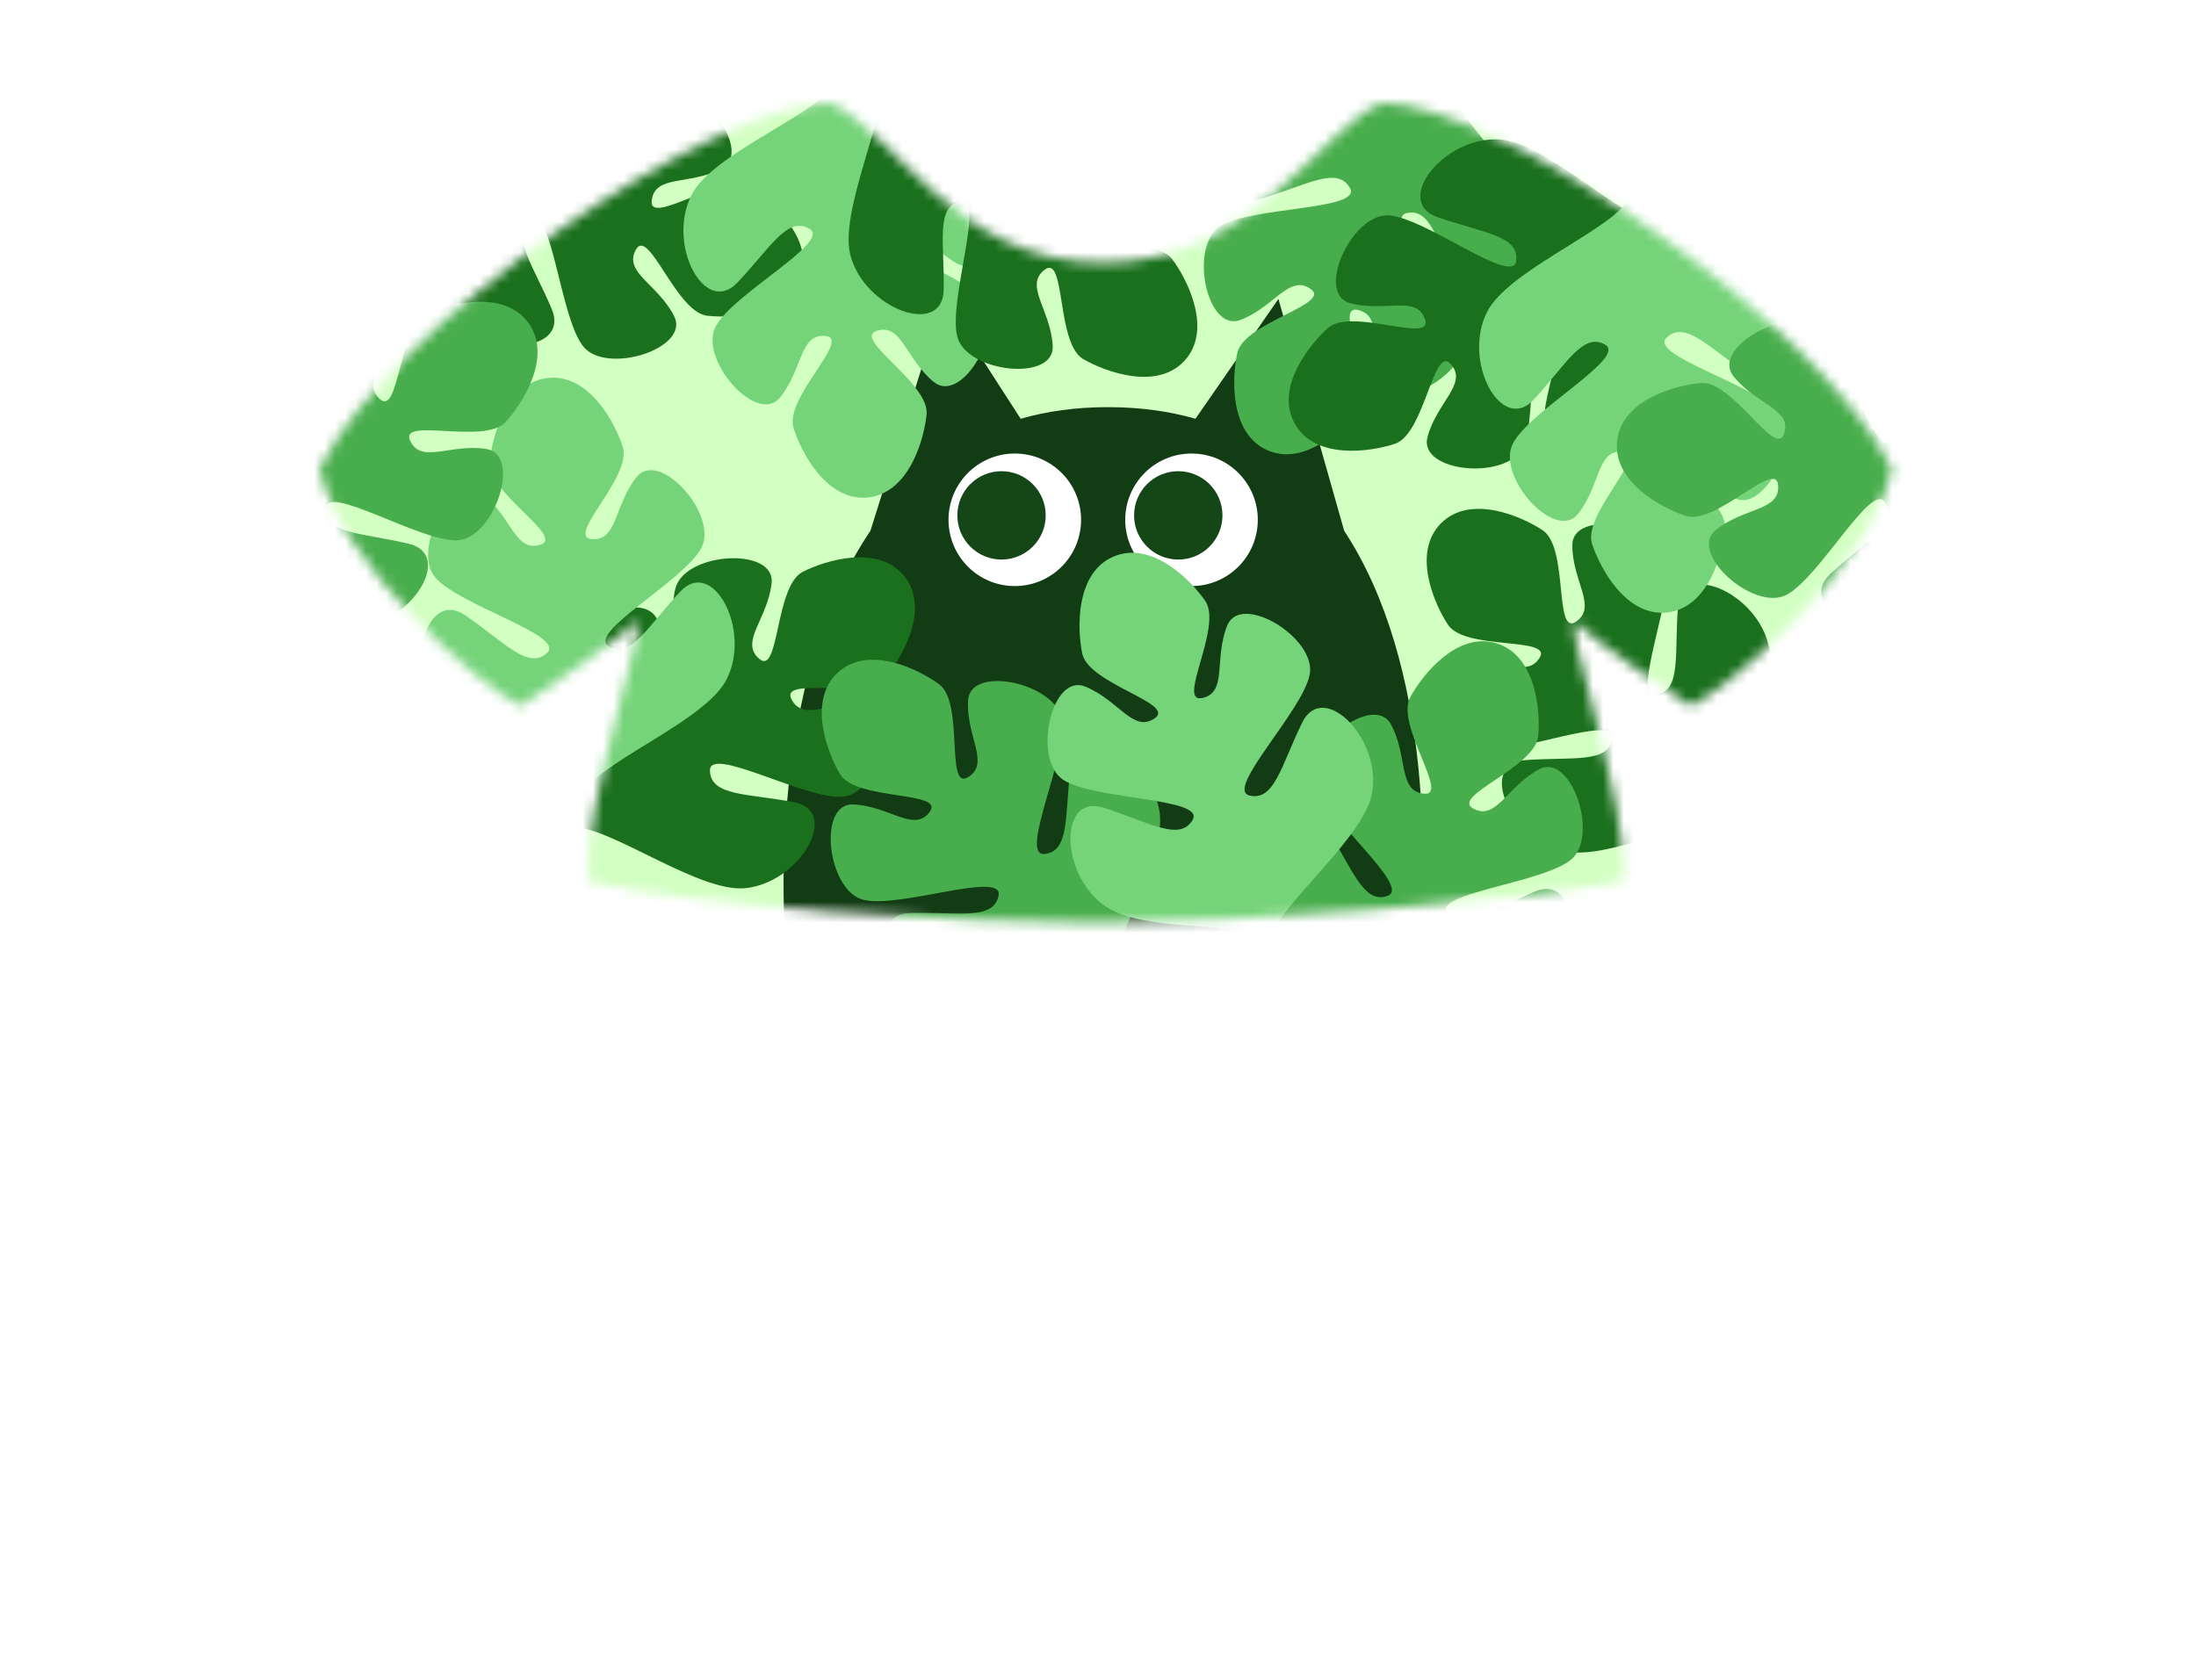 <svg width="213" height="163" viewBox="0 0 213 163" fill="none" xmlns="http://www.w3.org/2000/svg">
  <mask id="mask0" style="mask-type:alpha" maskUnits="userSpaceOnUse" x="31" y="10" width="153" height="80">
    <path
      d="M31 45.5C37.8 31.5 69 10 80.5 10C86.667 12.5 92.5 25.5 107 25.5C121.5 25.5 128 12.5 134 10C145.5 10 176.7 31.5 183.5 45.5C181.333 55 168 66.5 164 68.5C161 66.5 154.6 62.1 153 60.5C151 58.5 158 78 157.5 85.5C146.5 87.5 120.1 89.5 106.5 89.5C92.9 89.5 68 88 57 85.5C56.5 78 63.5 58.5 61.5 60.5C59.9 62.1 53.5 66.5 50.5 68.5C46.5 66.5 33.167 55 31 45.5Z"
      fill="black" />
  </mask>
  <g mask="url(#mask0)">
    <rect width="213" height="163" fill="#D2FFC2" />
    <g filter="url(#filter0_d)">
      <path
        d="M137.023 96.5L76.724 97.5C75.103 85.022 75.623 64.492 84.425 51.5L91.5 29L99 40.627C101.547 39.895 104.357 39.5 107.454 39.5C110.578 39.5 113.402 39.896 115.953 40.627L124 29L130.379 51.5C138.786 64.278 138.884 84.303 137.023 96.5Z"
        fill="#123C14" />
    </g>
    <circle cx="98.429" cy="50.429" r="6.429" fill="white" />
    <circle cx="97.143" cy="50" r="4.286" fill="#154617" />
    <circle cx="115.571" cy="50.429" r="6.429" fill="white" />
    <circle cx="114.286" cy="50" r="4.286" fill="#154617" />
    <g filter="url(#filter1_d)">
      <path
        d="M148.303 21.034C147.572 16.77 141.205 11.278 139.692 7.433C136.38 8.83 126.372 7.346 122.716 9.661C118.147 12.554 117.842 20.626 122.259 19.307C126.676 17.987 129.722 16.058 130.94 18.241C132.159 20.424 121.396 20.017 118.35 21.946C115.304 23.875 117.029 32.303 120.329 31.034C123.629 29.765 125.051 26.567 127.132 28.039C129.213 29.511 120.786 31.237 120.024 34.181C119.466 36.669 119.262 42.05 122.917 43.675C126.572 45.3 130.431 41.543 131.903 39.462C133.579 36.924 129.213 29.511 131.701 30.07C134.188 30.628 132.767 33.827 134.036 37.127C135.305 40.427 142.717 36.061 142.108 32.507C141.499 28.954 133.986 21.236 136.423 20.678C138.86 20.12 139.469 23.674 141.448 27.837C143.428 32 149.216 26.365 148.303 21.034Z"
        fill="#48AD4C" />
    </g>
    <g filter="url(#filter2_d)">
      <path
        d="M159.462 37.78C161.38 33.901 159.462 25.715 160.5 21.715C157 20.897 149.78 13.809 145.462 13.531C140.065 13.183 135.07 19.531 139.418 21.062C143.766 22.593 147.364 22.825 147.065 25.307C146.766 27.789 138.302 21.129 134.704 20.897C131.106 20.665 127.544 28.495 130.959 29.41C134.374 30.325 137.405 28.575 138.222 30.99C139.039 33.405 131.208 29.843 128.86 31.776C126.945 33.459 123.615 37.691 125.615 41.156C127.615 44.62 132.945 43.852 135.36 43.035C138.209 41.968 139.039 33.406 140.722 35.321C142.405 37.236 139.374 38.986 138.459 42.401C137.544 45.816 146.106 46.646 147.704 43.414C149.302 40.182 147.766 29.521 150.065 30.503C152.364 31.486 150.766 34.718 149.918 39.249C149.07 43.78 157.065 42.628 159.462 37.78Z"
        fill="#1A701D" />
    </g>
    <g filter="url(#filter3_d)">
      <path
        d="M151.77 82.591C156.012 83.443 163.426 79.479 167.559 79.451C167.447 75.858 172.433 67.054 171.588 62.811C170.533 57.506 163.111 54.317 162.753 58.913C162.395 63.509 163.099 67.045 160.624 67.396C158.148 67.748 162.401 57.852 161.697 54.316C160.993 50.78 152.509 49.357 152.506 52.893C152.503 56.428 154.975 58.906 152.852 60.318C150.73 61.73 152.152 53.246 149.679 51.476C147.559 50.059 142.611 47.933 139.78 50.759C136.949 53.585 139.065 58.537 140.478 60.659C142.243 63.136 150.729 61.73 149.313 63.85C147.897 65.97 145.425 63.493 141.889 63.489C138.354 63.486 139.76 71.972 143.294 72.683C146.829 73.393 156.733 69.16 156.377 71.635C156.021 74.109 152.486 73.399 147.889 73.748C143.293 74.097 146.468 81.525 151.77 82.591Z"
        fill="#1A701D" />
    </g>
    <g filter="url(#filter4_d)">
      <path
        d="M172.064 27.013C169.266 23.713 160.991 22.223 157.732 19.683C155.591 22.57 146.22 26.383 144.25 30.235C141.788 35.05 145.631 42.155 148.762 38.772C151.894 35.39 153.535 32.179 155.695 33.439C157.854 34.699 148.381 39.823 146.739 43.033C145.097 46.244 150.87 52.622 153.065 49.851C155.261 47.08 154.859 43.603 157.399 43.812C159.94 44.021 153.562 49.793 154.404 52.716C155.188 55.142 157.75 59.879 161.724 59.418C165.697 58.958 167.109 53.761 167.318 51.22C167.469 48.183 159.94 44.021 162.366 43.237C164.792 42.453 165.195 45.929 167.966 48.125C170.737 50.321 174.898 42.792 172.566 40.042C170.234 37.292 159.841 34.469 161.655 32.749C163.469 31.029 165.801 33.779 169.623 36.356C173.445 38.934 175.562 31.138 172.064 27.013Z"
        fill="#75D379" />
    </g>
    <g filter="url(#filter5_d)">
      <path
        d="M54.754 64.266C53.432 68.386 56.54 76.198 56.106 80.307C59.689 80.599 67.879 86.539 72.19 86.175C77.579 85.721 81.58 78.703 77.053 77.833C72.526 76.962 68.933 77.265 68.861 74.766C68.79 72.267 78.147 77.601 81.739 77.298C85.332 76.995 87.696 68.724 84.183 68.324C80.67 67.925 77.931 70.104 76.766 67.837C75.6 65.569 83.872 67.933 85.908 65.674C87.552 63.725 90.219 59.047 87.729 55.917C85.238 52.787 80.08 54.336 77.813 55.502C75.154 56.978 75.6 65.569 73.652 63.924C71.704 62.279 74.443 60.1 74.842 56.587C75.242 53.074 66.651 53.521 65.549 56.954C64.447 60.387 67.544 70.702 65.125 70.071C62.706 69.441 63.808 66.007 63.976 61.401C64.144 56.794 56.407 59.117 54.754 64.266Z"
        fill="#1A701D" />
    </g>
    <g filter="url(#filter6_d)">
      <path
        d="M91.726 97.6C95.922 98.656 103.519 95.055 107.648 95.225C107.71 91.632 113.115 83.079 112.476 78.799C111.678 73.45 104.419 69.906 103.84 74.48C103.26 79.053 103.792 82.619 101.303 82.85C98.814 83.082 103.539 73.403 103.007 69.837C102.474 66.271 94.069 64.441 93.895 67.972C93.721 71.503 96.071 74.097 93.882 75.405C91.694 76.713 93.524 68.307 91.139 66.42C89.09 64.903 84.251 62.541 81.287 65.226C78.323 67.912 80.198 72.96 81.506 75.148C83.149 77.707 91.694 76.713 90.177 78.762C88.66 80.811 86.31 78.217 82.779 78.043C79.248 77.869 80.242 86.414 83.739 87.294C87.235 88.174 97.332 84.424 96.857 86.879C96.382 89.333 92.885 88.453 88.277 88.58C83.669 88.707 86.481 96.279 91.726 97.6Z"
        fill="#48AD4C" />
    </g>
    <g filter="url(#filter7_d)">
      <path
        d="M52.462 3.909C48.3 5.09 43.517 12.005 39.855 13.919C41.597 17.064 41.187 27.173 43.878 30.561C47.242 34.796 55.3 34.24 53.518 29.989C51.735 25.738 49.493 22.914 51.534 21.47C53.575 20.026 54.316 30.771 56.559 33.594C58.801 36.418 66.997 33.805 65.384 30.659C63.77 27.512 60.439 26.439 61.681 24.213C62.924 21.987 65.537 30.183 68.546 30.626C71.079 30.917 76.451 30.546 77.677 26.739C78.904 22.931 74.758 19.495 72.531 18.252C69.829 16.857 62.924 21.987 63.214 19.454C63.505 16.921 66.836 17.994 69.982 16.381C73.128 14.768 67.998 7.862 64.529 8.846C61.061 9.83 54.188 18.123 53.373 15.759C52.559 13.396 56.027 12.411 59.956 10C63.884 7.588 57.665 2.433 52.462 3.909Z"
        fill="#1A701D" />
    </g>
    <g filter="url(#filter8_d)">
      <path
        d="M94.981 16.009C92.231 12.669 83.979 11.059 80.757 8.471C78.574 11.327 69.148 15.003 67.122 18.826C64.59 23.605 68.329 30.765 71.51 27.428C74.69 24.091 76.379 20.905 78.519 22.197C80.66 23.488 71.113 28.473 69.425 31.659C67.737 34.845 73.416 41.307 75.651 38.568C77.887 35.829 77.535 32.347 80.073 32.593C82.61 32.839 76.149 38.518 76.948 41.452C77.697 43.889 80.19 48.663 84.169 48.261C88.149 47.858 89.636 42.682 89.882 40.145C90.078 37.11 82.611 32.839 85.047 32.09C87.484 31.341 87.837 34.823 90.575 37.059C93.314 39.295 97.585 31.828 95.293 29.044C93.001 26.261 82.65 23.287 84.489 21.593C86.328 19.899 88.62 22.683 92.404 25.316C96.188 27.949 98.418 20.185 94.981 16.009Z"
        fill="#75D379" />
    </g>
    <g filter="url(#filter9_d)">
      <path
        d="M42.627 69.022C45.408 72.337 53.675 73.871 56.92 76.429C59.076 73.553 68.468 69.79 70.458 65.948C72.946 61.145 69.14 54.02 65.991 57.386C62.842 60.753 61.183 63.954 59.03 62.683C56.878 61.412 66.378 56.338 68.036 53.136C69.695 49.935 63.956 43.526 61.746 46.285C59.536 49.045 59.92 52.524 57.38 52.301C54.841 52.079 61.249 46.34 60.423 43.413C59.651 40.983 57.114 36.233 53.138 36.672C49.163 37.112 47.724 42.301 47.501 44.841C47.334 47.878 54.84 52.079 52.41 52.85C49.981 53.622 49.596 50.143 46.837 47.933C44.077 45.722 39.876 53.229 42.194 55.991C44.511 58.754 54.89 61.631 53.067 63.342C51.243 65.052 48.926 62.29 45.118 59.693C41.309 57.095 39.151 64.879 42.627 69.022Z"
        fill="#75D379" />
    </g>
    <g filter="url(#filter10_d)">
      <path
        d="M17.945 38.238C16.447 42.297 19.216 50.235 18.606 54.322C22.173 54.767 30.1 61.054 34.423 60.876C39.827 60.654 44.125 53.814 39.639 52.75C35.154 51.686 31.552 51.834 31.587 49.334C31.623 46.835 40.742 52.566 44.345 52.417C47.947 52.269 50.664 44.107 47.172 43.557C43.679 43.007 40.849 45.066 39.783 42.751C38.716 40.436 46.878 43.153 49.009 40.983C50.736 39.107 53.601 34.548 51.247 31.314C48.894 28.08 43.674 29.405 41.358 30.472C38.639 31.834 38.716 40.435 36.84 38.709C34.965 36.981 37.794 34.922 38.344 31.429C38.894 27.937 30.292 28.014 29.044 31.396C27.795 34.779 30.446 45.218 28.056 44.483C25.667 43.749 26.915 40.367 27.281 35.771C27.647 31.176 19.818 33.164 17.945 38.238Z"
        fill="#48AD4C" />
    </g>
    <g filter="url(#filter11_d)">
      <path
        d="M122.765 88.027C124.019 92.168 131.018 96.828 132.997 100.455C136.11 98.658 146.225 98.889 149.564 96.138C153.739 92.7 153.04 84.653 148.822 86.51C144.603 88.368 141.819 90.66 140.339 88.645C138.86 86.63 149.59 85.698 152.373 83.406C155.156 81.114 152.398 72.966 149.281 74.634C146.164 76.303 145.15 79.653 142.902 78.45C140.655 77.247 148.803 74.489 149.193 71.473C149.439 68.936 148.973 63.571 145.144 62.412C141.316 61.253 137.953 65.459 136.751 67.707C135.403 70.434 140.654 77.247 138.117 77.002C135.579 76.756 136.593 73.406 134.924 70.289C133.256 67.172 126.442 72.424 127.488 75.874C128.533 79.325 136.945 86.05 134.597 86.907C132.248 87.763 131.203 84.312 128.722 80.427C126.241 76.542 121.197 82.851 122.765 88.027Z"
        fill="#48AD4C" />
    </g>
    <g filter="url(#filter12_d)">
      <path
        d="M101.122 3.863C96.838 3.258 89.666 7.645 85.542 7.913C85.862 11.493 81.395 20.572 82.484 24.759C83.846 29.993 91.439 32.746 91.53 28.138C91.621 23.529 90.714 20.039 93.164 19.545C95.615 19.051 91.944 29.176 92.851 32.666C93.759 36.155 102.311 37.083 102.11 33.553C101.908 30.024 99.296 27.694 101.333 26.161C103.37 24.628 102.442 33.18 105.014 34.804C107.213 36.095 112.275 37.931 114.938 34.946C117.6 31.96 115.2 27.14 113.667 25.103C111.761 22.733 103.371 24.628 104.661 22.43C105.952 20.231 108.564 22.561 112.094 22.359C115.624 22.158 113.728 13.767 110.158 13.262C106.588 12.758 96.946 17.558 97.158 15.067C97.37 12.576 100.94 13.081 105.509 12.466C110.077 11.851 106.477 4.62 101.122 3.863Z"
        fill="#1A701D" />
    </g>
    <g filter="url(#filter13_d)">
      <path
        d="M186.069 60.182C189.918 58.206 193.246 50.485 196.46 47.888C194.134 45.148 192.547 35.155 189.242 32.363C185.111 28.872 177.32 31.003 179.904 34.82C182.488 38.638 185.242 40.965 183.525 42.782C181.808 44.599 178.967 34.21 176.213 31.883C173.459 29.556 165.937 33.73 168.138 36.498C170.338 39.265 173.816 39.662 173.036 42.089C172.255 44.516 168.081 36.994 165.044 37.151C162.503 37.365 157.309 38.785 156.855 42.759C156.402 46.733 161.143 49.287 163.57 50.067C166.494 50.904 172.255 44.516 172.469 47.056C172.682 49.597 169.205 49.2 166.438 51.401C163.671 53.602 170.059 59.363 173.266 57.715C176.473 56.068 181.581 46.586 182.845 48.743C184.108 50.9 180.901 52.548 177.524 55.685C174.146 58.822 181.258 62.653 186.069 60.182Z"
        fill="#48AD4C" />
    </g>
    <g filter="url(#filter14_d)">
      <path
        d="M107.339 88.006C110.963 90.37 119.318 89.436 123.167 90.941C124.394 87.563 132.288 81.234 133.076 76.98C134.062 71.662 128.351 65.949 126.315 70.085C124.279 74.221 123.622 77.766 121.193 77.175C118.764 76.584 126.381 68.969 127.038 65.424C127.695 61.879 120.342 57.413 119.029 60.696C117.715 63.978 119.093 67.196 116.599 67.72C114.104 68.245 118.569 60.893 116.928 58.332C115.484 56.231 111.677 52.423 108 53.998C104.323 55.573 104.454 60.957 104.979 63.452C105.7 66.406 114.104 68.245 112.003 69.689C109.902 71.133 108.523 67.916 105.241 66.603C101.958 65.29 100.119 73.693 103.139 75.663C106.159 77.633 116.926 77.372 115.678 79.538C114.43 81.704 111.41 79.734 107.012 78.355C102.613 76.976 102.809 85.051 107.339 88.006Z"
        fill="#75D379" />
    </g>
  </g>
  <defs>
    <filter id="filter0_d" x="73" y="26" width="68" height="74.5" filterUnits="userSpaceOnUse"
      color-interpolation-filters="sRGB">
      <feFlood flood-opacity="0" result="BackgroundImageFix" />
      <feColorMatrix in="SourceAlpha" type="matrix" values="0 0 0 0 0 0 0 0 0 0 0 0 0 0 0 0 0 0 127 0"
        result="hardAlpha" />
      <feOffset />
      <feGaussianBlur stdDeviation="1.5" />
      <feColorMatrix type="matrix" values="0 0 0 0 0.071 0 0 0 0 0.231 0 0 0 0 0.078 0 0 0 0.4 0" />
      <feBlend mode="normal" in2="BackgroundImageFix" result="effect1_dropShadow" />
      <feBlend mode="normal" in="SourceGraphic" in2="effect1_dropShadow" result="shape" />
    </filter>
    <filter id="filter1_d" x="114.766" y="5.433" width="35.633" height="40.639" filterUnits="userSpaceOnUse"
      color-interpolation-filters="sRGB">
      <feFlood flood-opacity="0" result="BackgroundImageFix" />
      <feColorMatrix in="SourceAlpha" type="matrix" values="0 0 0 0 0 0 0 0 0 0 0 0 0 0 0 0 0 0 127 0"
        result="hardAlpha" />
      <feOffset />
      <feGaussianBlur stdDeviation="1" />
      <feColorMatrix type="matrix" values="0 0 0 0 0.102 0 0 0 0 0.439 0 0 0 0 0.114 0 0 0 0.3 0" />
      <feBlend mode="normal" in2="BackgroundImageFix" result="effect1_dropShadow" />
      <feBlend mode="normal" in="SourceGraphic" in2="effect1_dropShadow" result="shape" />
    </filter>
    <filter id="filter2_d" x="122.997" y="11.517" width="39.503" height="35.93" filterUnits="userSpaceOnUse"
      color-interpolation-filters="sRGB">
      <feFlood flood-opacity="0" result="BackgroundImageFix" />
      <feColorMatrix in="SourceAlpha" type="matrix" values="0 0 0 0 0 0 0 0 0 0 0 0 0 0 0 0 0 0 127 0"
        result="hardAlpha" />
      <feOffset />
      <feGaussianBlur stdDeviation="1" />
      <feColorMatrix type="matrix" values="0 0 0 0 0.102 0 0 0 0 0.439 0 0 0 0 0.114 0 0 0 0.3 0" />
      <feBlend mode="normal" in2="BackgroundImageFix" result="effect1_dropShadow" />
      <feBlend mode="normal" in="SourceGraphic" in2="effect1_dropShadow" result="shape" />
    </filter>
    <filter id="filter3_d" x="136.382" y="47.368" width="37.302" height="37.342" filterUnits="userSpaceOnUse"
      color-interpolation-filters="sRGB">
      <feFlood flood-opacity="0" result="BackgroundImageFix" />
      <feColorMatrix in="SourceAlpha" type="matrix" values="0 0 0 0 0 0 0 0 0 0 0 0 0 0 0 0 0 0 127 0"
        result="hardAlpha" />
      <feOffset />
      <feGaussianBlur stdDeviation="1" />
      <feColorMatrix type="matrix" values="0 0 0 0 0.102 0 0 0 0 0.439 0 0 0 0 0.114 0 0 0 0.3 0" />
      <feBlend mode="normal" in2="BackgroundImageFix" result="effect1_dropShadow" />
      <feBlend mode="normal" in="SourceGraphic" in2="effect1_dropShadow" result="shape" />
    </filter>
    <filter id="filter4_d" x="141.465" y="17.683" width="34.376" height="43.767" filterUnits="userSpaceOnUse"
      color-interpolation-filters="sRGB">
      <feFlood flood-opacity="0" result="BackgroundImageFix" />
      <feColorMatrix in="SourceAlpha" type="matrix" values="0 0 0 0 0 0 0 0 0 0 0 0 0 0 0 0 0 0 127 0"
        result="hardAlpha" />
      <feOffset />
      <feGaussianBlur stdDeviation="1" />
      <feColorMatrix type="matrix" values="0 0 0 0 0.102 0 0 0 0 0.439 0 0 0 0 0.114 0 0 0 0.3 0" />
      <feBlend mode="normal" in2="BackgroundImageFix" result="effect1_dropShadow" />
      <feBlend mode="normal" in="SourceGraphic" in2="effect1_dropShadow" result="shape" />
    </filter>
    <filter id="filter5_d" x="52.424" y="52.072" width="38.321" height="36.12" filterUnits="userSpaceOnUse"
      color-interpolation-filters="sRGB">
      <feFlood flood-opacity="0" result="BackgroundImageFix" />
      <feColorMatrix in="SourceAlpha" type="matrix" values="0 0 0 0 0 0 0 0 0 0 0 0 0 0 0 0 0 0 127 0"
        result="hardAlpha" />
      <feOffset />
      <feGaussianBlur stdDeviation="1" />
      <feColorMatrix type="matrix" values="0 0 0 0 0.102 0 0 0 0 0.439 0 0 0 0 0.114 0 0 0 0.3 0" />
      <feBlend mode="normal" in2="BackgroundImageFix" result="effect1_dropShadow" />
      <feBlend mode="normal" in="SourceGraphic" in2="effect1_dropShadow" result="shape" />
    </filter>
    <filter id="filter6_d" x="77.706" y="62.005" width="36.822" height="37.789" filterUnits="userSpaceOnUse"
      color-interpolation-filters="sRGB">
      <feFlood flood-opacity="0" result="BackgroundImageFix" />
      <feColorMatrix in="SourceAlpha" type="matrix" values="0 0 0 0 0 0 0 0 0 0 0 0 0 0 0 0 0 0 127 0"
        result="hardAlpha" />
      <feOffset />
      <feGaussianBlur stdDeviation="1" />
      <feColorMatrix type="matrix" values="0 0 0 0 0.102 0 0 0 0 0.439 0 0 0 0 0.114 0 0 0 0.3 0" />
      <feBlend mode="normal" in2="BackgroundImageFix" result="effect1_dropShadow" />
      <feBlend mode="normal" in="SourceGraphic" in2="effect1_dropShadow" result="shape" />
    </filter>
    <filter id="filter7_d" x="37.855" y="1.648" width="42.044" height="35.152" filterUnits="userSpaceOnUse"
      color-interpolation-filters="sRGB">
      <feFlood flood-opacity="0" result="BackgroundImageFix" />
      <feColorMatrix in="SourceAlpha" type="matrix" values="0 0 0 0 0 0 0 0 0 0 0 0 0 0 0 0 0 0 127 0"
        result="hardAlpha" />
      <feOffset />
      <feGaussianBlur stdDeviation="1" />
      <feColorMatrix type="matrix" values="0 0 0 0 0.102 0 0 0 0 0.439 0 0 0 0 0.114 0 0 0 0.3 0" />
      <feBlend mode="normal" in2="BackgroundImageFix" result="effect1_dropShadow" />
      <feBlend mode="normal" in="SourceGraphic" in2="effect1_dropShadow" result="shape" />
    </filter>
    <filter id="filter8_d" x="64.287" y="6.471" width="34.396" height="43.813" filterUnits="userSpaceOnUse"
      color-interpolation-filters="sRGB">
      <feFlood flood-opacity="0" result="BackgroundImageFix" />
      <feColorMatrix in="SourceAlpha" type="matrix" values="0 0 0 0 0 0 0 0 0 0 0 0 0 0 0 0 0 0 127 0"
        result="hardAlpha" />
      <feOffset />
      <feGaussianBlur stdDeviation="1" />
      <feColorMatrix type="matrix" values="0 0 0 0 0.102 0 0 0 0 0.439 0 0 0 0 0.114 0 0 0 0.3 0" />
      <feBlend mode="normal" in2="BackgroundImageFix" result="effect1_dropShadow" />
      <feBlend mode="normal" in="SourceGraphic" in2="effect1_dropShadow" result="shape" />
    </filter>
    <filter id="filter9_d" x="38.877" y="34.644" width="34.383" height="43.785" filterUnits="userSpaceOnUse"
      color-interpolation-filters="sRGB">
      <feFlood flood-opacity="0" result="BackgroundImageFix" />
      <feColorMatrix in="SourceAlpha" type="matrix" values="0 0 0 0 0 0 0 0 0 0 0 0 0 0 0 0 0 0 127 0"
        result="hardAlpha" />
      <feOffset />
      <feGaussianBlur stdDeviation="1" />
      <feColorMatrix type="matrix" values="0 0 0 0 0.102 0 0 0 0 0.439 0 0 0 0 0.114 0 0 0 0.3 0" />
      <feBlend mode="normal" in2="BackgroundImageFix" result="effect1_dropShadow" />
      <feBlend mode="normal" in="SourceGraphic" in2="effect1_dropShadow" result="shape" />
    </filter>
    <filter id="filter10_d" x="15.494" y="26.835" width="38.643" height="36.045" filterUnits="userSpaceOnUse"
      color-interpolation-filters="sRGB">
      <feFlood flood-opacity="0" result="BackgroundImageFix" />
      <feColorMatrix in="SourceAlpha" type="matrix" values="0 0 0 0 0 0 0 0 0 0 0 0 0 0 0 0 0 0 127 0"
        result="hardAlpha" />
      <feOffset />
      <feGaussianBlur stdDeviation="1" />
      <feColorMatrix type="matrix" values="0 0 0 0 0.102 0 0 0 0 0.439 0 0 0 0 0.114 0 0 0 0.3 0" />
      <feBlend mode="normal" in2="BackgroundImageFix" result="effect1_dropShadow" />
      <feBlend mode="normal" in="SourceGraphic" in2="effect1_dropShadow" result="shape" />
    </filter>
    <filter id="filter11_d" x="120.468" y="60.214" width="35.054" height="42.242" filterUnits="userSpaceOnUse"
      color-interpolation-filters="sRGB">
      <feFlood flood-opacity="0" result="BackgroundImageFix" />
      <feColorMatrix in="SourceAlpha" type="matrix" values="0 0 0 0 0 0 0 0 0 0 0 0 0 0 0 0 0 0 127 0"
        result="hardAlpha" />
      <feOffset />
      <feGaussianBlur stdDeviation="1" />
      <feColorMatrix type="matrix" values="0 0 0 0 0.102 0 0 0 0 0.439 0 0 0 0 0.114 0 0 0 0.3 0" />
      <feBlend mode="normal" in2="BackgroundImageFix" result="effect1_dropShadow" />
      <feBlend mode="normal" in="SourceGraphic" in2="effect1_dropShadow" result="shape" />
    </filter>
    <filter id="filter12_d" x="80.313" y="1.806" width="37.82" height="36.752" filterUnits="userSpaceOnUse"
      color-interpolation-filters="sRGB">
      <feFlood flood-opacity="0" result="BackgroundImageFix" />
      <feColorMatrix in="SourceAlpha" type="matrix" values="0 0 0 0 0 0 0 0 0 0 0 0 0 0 0 0 0 0 127 0"
        result="hardAlpha" />
      <feOffset />
      <feGaussianBlur stdDeviation="1" />
      <feColorMatrix type="matrix" values="0 0 0 0 0.102 0 0 0 0 0.439 0 0 0 0 0.114 0 0 0 0.3 0" />
      <feBlend mode="normal" in2="BackgroundImageFix" result="effect1_dropShadow" />
      <feBlend mode="normal" in="SourceGraphic" in2="effect1_dropShadow" result="shape" />
    </filter>
    <filter id="filter13_d" x="154.825" y="28.594" width="43.636" height="34.378" filterUnits="userSpaceOnUse"
      color-interpolation-filters="sRGB">
      <feFlood flood-opacity="0" result="BackgroundImageFix" />
      <feColorMatrix in="SourceAlpha" type="matrix" values="0 0 0 0 0 0 0 0 0 0 0 0 0 0 0 0 0 0 127 0"
        result="hardAlpha" />
      <feOffset />
      <feGaussianBlur stdDeviation="1" />
      <feColorMatrix type="matrix" values="0 0 0 0 0.102 0 0 0 0 0.439 0 0 0 0 0.114 0 0 0 0.3 0" />
      <feBlend mode="normal" in2="BackgroundImageFix" result="effect1_dropShadow" />
      <feBlend mode="normal" in="SourceGraphic" in2="effect1_dropShadow" result="shape" />
    </filter>
    <filter id="filter14_d" x="99.607" y="51.626" width="35.583" height="41.315" filterUnits="userSpaceOnUse"
      color-interpolation-filters="sRGB">
      <feFlood flood-opacity="0" result="BackgroundImageFix" />
      <feColorMatrix in="SourceAlpha" type="matrix" values="0 0 0 0 0 0 0 0 0 0 0 0 0 0 0 0 0 0 127 0"
        result="hardAlpha" />
      <feOffset />
      <feGaussianBlur stdDeviation="1" />
      <feColorMatrix type="matrix" values="0 0 0 0 0.102 0 0 0 0 0.439 0 0 0 0 0.114 0 0 0 0.3 0" />
      <feBlend mode="normal" in2="BackgroundImageFix" result="effect1_dropShadow" />
      <feBlend mode="normal" in="SourceGraphic" in2="effect1_dropShadow" result="shape" />
    </filter>
  </defs>
</svg>
